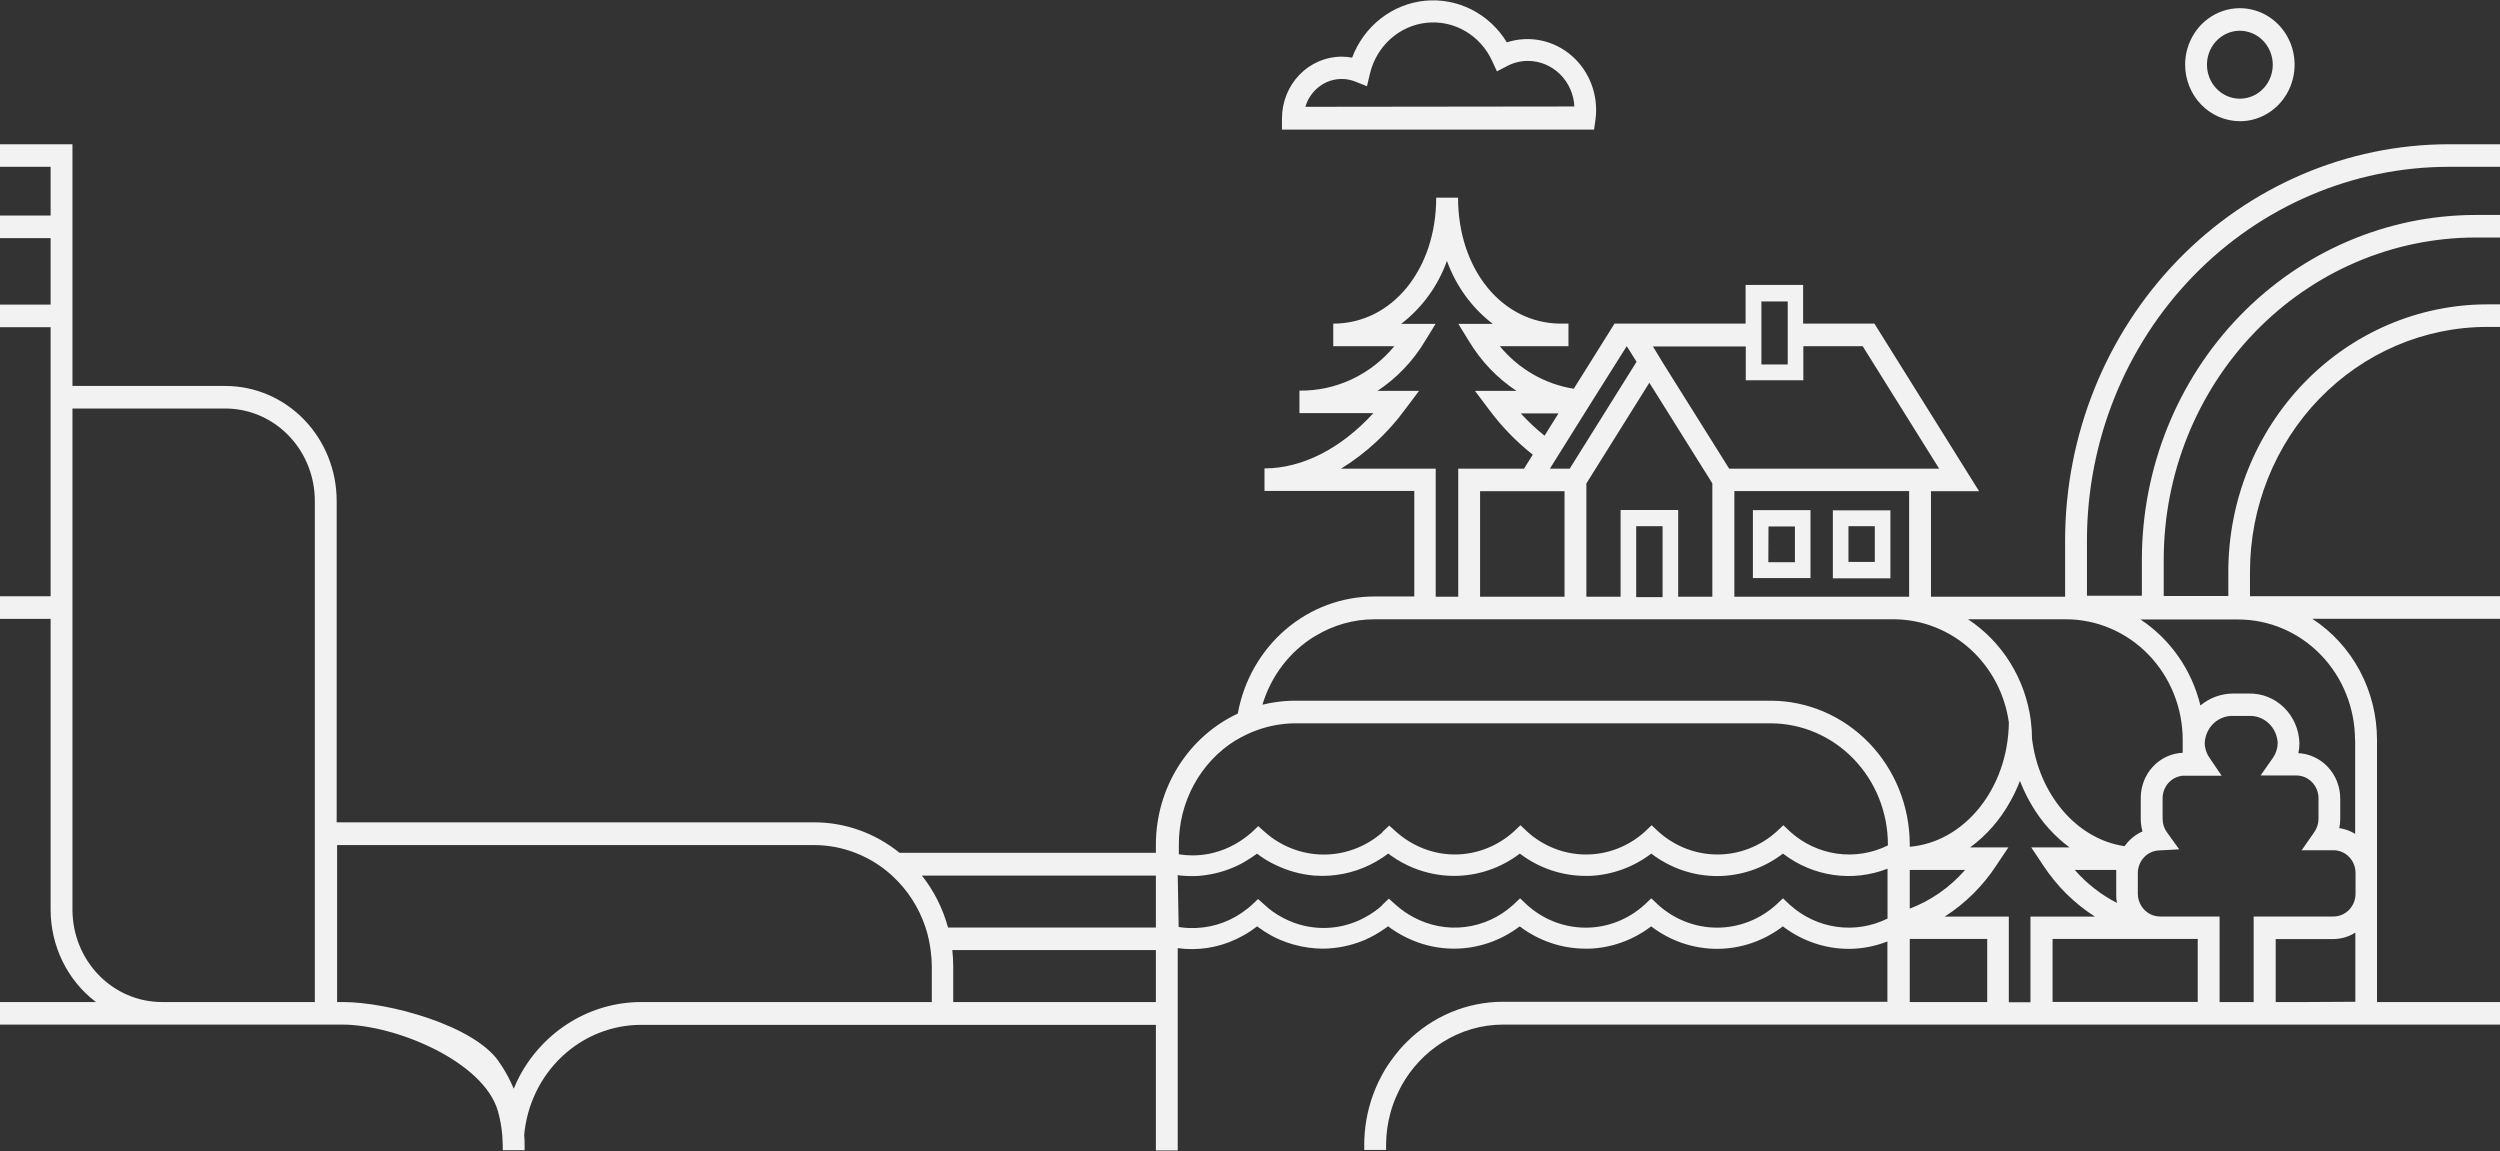<svg id="line-bg-family" width="1920" height="884" viewBox="0 0 1920 884" fill="none" xmlns="http://www.w3.org/2000/svg">
<rect x="0" y="0" width="1920" height="884" fill="#333333" stroke="none"/>
<path d="M1880.57 110.786C1802.47 110.878 1727.6 142.956 1672.37 199.984C1617.15 257.011 1586.09 334.329 1586 414.978V458.292H1482.99V377.257H1519.94L1439.56 248.551H1384.81V218.85H1340.62V248.551H1239.95L1208.65 298.549C1186.53 295.05 1166.37 283.454 1151.85 265.877H1204.58V248.551H1198.87C1153.76 248.551 1119.78 206.97 1119.78 151.824H1103C1103 206.97 1069.06 248.551 1023.95 248.551V265.877H1070.84C1061.86 276.744 1050.68 285.434 1038.09 291.33C1025.5 297.225 1011.8 300.18 997.973 299.984V317.31H1054.73C1029.9 344.487 1000.13 359.734 971.129 359.734V377.059H1086.17V458.095H1055.69C1030.75 458.04 1006.59 467.007 987.395 483.439C968.199 499.871 955.185 522.729 950.613 548.04C931.9 556.782 916.02 570.902 904.868 588.712C893.716 606.522 887.763 627.271 887.721 648.48V654.966H690.849C672.137 639.78 649.024 631.533 625.225 631.55H258.565V384.633C258.552 361.25 249.555 338.828 233.549 322.289C217.542 305.75 195.835 296.446 173.192 296.42H55.653V110.786H0V128.112H38.876V165.536H0V182.861H38.876V233.948H0V251.274H38.876V457.946H0V475.272H38.876V698.725C38.89 712.524 42.047 726.126 48.093 738.432C54.139 750.738 62.903 761.402 73.677 769.563H0V786.889H262.879C303.529 786.889 371.454 815.006 382.431 853.42C384.121 859.447 385.229 865.632 385.738 871.884C385.738 874.409 386.122 876.835 386.122 879.508V883.369H402.9V879.508C402.9 876.934 402.899 874.557 402.564 871.835C404.595 848.706 414.918 827.195 431.509 811.518C448.1 795.841 469.763 787.128 492.252 787.087H887.721V883.567H904.499V728.179C919.609 730.262 934.982 727.948 948.887 721.496L949.941 721.001C952.434 719.813 954.735 718.526 957.276 717.091C959.777 715.583 962.194 713.93 964.514 712.14L965.473 711.447L966.24 711.992C969.508 714.429 972.935 716.629 976.498 718.576C978.703 719.764 980.956 720.853 983.257 721.843C986.528 723.214 989.873 724.388 993.275 725.358C997.213 726.453 1001.22 727.28 1005.26 727.833C1008.76 728.302 1012.28 728.55 1015.81 728.576C1018.74 728.57 1021.67 728.387 1024.58 728.03C1032.82 727.133 1040.9 724.999 1048.55 721.695C1051.13 720.556 1053.67 719.269 1056.12 717.883C1058.56 716.497 1060.91 714.962 1063.31 713.328C1064.22 712.685 1065.18 712.091 1066.09 711.398L1068.25 713.032C1073.5 716.727 1079.12 719.814 1085.02 722.239C1095.01 726.39 1105.66 728.541 1116.42 728.576H1116.76C1134.89 728.535 1152.53 722.536 1167.14 711.447C1181.74 722.536 1199.39 728.535 1217.52 728.576H1220.73C1237.83 727.916 1254.33 721.946 1268.09 711.447C1282.72 722.652 1300.45 728.701 1318.66 728.701C1336.88 728.701 1354.61 722.652 1369.23 711.447C1383.86 722.631 1401.56 728.685 1419.76 728.724C1429.93 728.707 1440.02 726.779 1449.53 723.031V769.365H1154.2C1126.57 769.396 1100.05 780.527 1080.23 800.403C1078.84 801.739 1077.5 803.175 1076.2 804.611L1075.01 805.948C1072.47 808.918 1070.21 811.987 1067.82 815.204C1067.69 815.361 1067.58 815.526 1067.48 815.699C1066.04 817.729 1064.65 819.858 1063.36 822.036C1062.06 824.214 1060.67 826.986 1059.43 829.362L1058.66 830.847C1057.08 834.262 1055.59 837.777 1054.3 841.341C1049.96 853.498 1047.73 866.353 1047.73 879.31V883.171H1064.51V879.31C1064.54 871.094 1065.63 862.919 1067.77 855.004C1069.01 850.39 1070.62 845.887 1072.56 841.539C1073.66 838.965 1074.91 836.589 1076.25 833.965C1083.81 820.292 1094.59 808.815 1107.6 800.601C1121.62 791.658 1137.77 786.911 1154.24 786.889H1920.02V769.563H1825.54V568.237C1825.54 549.658 1820.98 531.381 1812.29 515.114C1803.59 498.848 1791.05 485.123 1775.83 475.222H1920.02V457.897H1727.99V439.185C1727.99 389.295 1747.18 341.449 1781.34 306.172C1815.5 270.895 1861.83 251.076 1910.14 251.076H1920.16V233.75H1910.14C1857.43 233.802 1806.9 255.447 1769.63 293.935C1732.36 332.422 1711.4 384.607 1711.35 439.036V457.748H1661.74V429.928C1661.74 364.326 1686.96 301.408 1731.85 254.998C1776.75 208.588 1837.65 182.482 1901.18 182.416H1920.02V165.09H1901.18C1833.25 165.169 1768.12 193.071 1720.09 242.674C1672.06 292.277 1645.04 359.531 1644.96 429.68V457.501H1602.78V414.532C1602.96 338.548 1632.29 265.735 1684.36 212.048C1736.43 158.361 1806.99 128.177 1880.57 128.112H1920.02V110.786H1880.57ZM1586.67 475.618C1610.45 475.644 1633.24 485.413 1650.05 502.778C1666.85 520.143 1676.3 543.686 1676.31 568.237V578.138C1667.65 578.496 1659.45 582.304 1653.45 588.764C1647.44 595.224 1644.09 603.834 1644.1 612.789V628.63C1644.06 631.981 1644.52 635.318 1645.44 638.53C1639.95 640.965 1635.2 644.881 1631.68 649.867C1595.01 644.52 1565.87 610.265 1560.59 567.346C1560.58 562.776 1560.28 558.212 1559.68 553.683V553.387C1557.59 537.587 1552.19 522.447 1543.87 509.018C1535.54 495.588 1524.48 484.191 1511.46 475.618H1586.67ZM399.352 825.847C397.575 829.187 395.975 832.625 394.559 836.144C393.504 833.619 392.354 831.194 391.155 828.768C388.764 824.047 386.04 819.514 383.006 815.204L382.766 814.808C363.352 787.433 298.496 769.563 263.215 769.563H258.901V649.025H625.561C636.393 649.056 647.129 651.118 657.246 655.114C663.105 657.379 668.713 660.283 673.976 663.777C677.886 666.352 681.589 669.249 685.049 672.439C696.865 683.191 705.756 696.945 710.838 712.339C711.767 715.182 712.551 718.074 713.187 721.001C713.846 723.859 714.358 726.751 714.721 729.664C715.294 733.78 715.598 737.931 715.632 742.09V769.563H492.252C473.327 769.608 454.754 774.844 438.432 784.733C422.11 794.622 408.623 808.81 399.352 825.847ZM173.767 769.563H124.297C106.104 769.55 88.659 762.084 75.79 748.804C62.92 735.523 55.679 717.513 55.653 698.725V313.746H173.192C191.385 313.772 208.825 321.251 221.685 334.54C234.545 347.83 241.775 365.845 241.788 384.633V769.563H173.767ZM1010.2 488.44C1023.91 480.059 1039.56 475.632 1055.5 475.618H1201.7H1455.76C1477.01 476.013 1497.43 484.195 1513.38 498.704C1529.32 513.213 1539.75 533.103 1542.81 554.822C1542.19 605.463 1508.78 646.748 1466.69 650.312V648.48C1466.65 619.228 1455.38 591.185 1435.35 570.501C1415.32 549.817 1388.17 538.179 1359.84 538.14H994.57C989.856 538.146 985.148 538.477 980.477 539.13C976.8 539.622 973.152 540.316 969.547 541.209C976.198 519.014 990.646 500.192 1010.05 488.44H1010.2ZM1249.2 266.075H1249.49L1256.87 277.857L1211.48 350.427L1205.53 359.931H1190.29L1190.96 358.892L1200.07 344.339L1216.85 317.508L1224.66 305.033L1249.2 266.075ZM1340.76 266.075V292.064H1384.96V265.877H1430.54L1489.27 359.931H1328.01L1276.58 277.857L1271.78 269.887L1269.43 266.075H1340.71H1340.76ZM1352.75 248.749V231.523H1372.97V279.886H1352.75V248.749ZM1696.83 581.851C1694.51 578.574 1693.25 574.623 1693.23 570.564C1693.52 564.794 1696 559.375 1700.14 555.49C1704.28 551.604 1709.74 549.566 1715.33 549.822H1727.17C1732.76 549.566 1738.22 551.604 1742.36 555.49C1746.5 559.375 1748.98 564.794 1749.27 570.564C1749.23 574.612 1747.99 578.551 1745.72 581.851L1736.13 595.563H1763.65C1768.15 595.576 1772.46 597.426 1775.63 600.709C1778.81 603.993 1780.61 608.443 1780.62 613.086V628.927C1780.59 632.64 1779.41 636.245 1777.26 639.224L1767.68 652.985H1792.27C1796.74 653.025 1801.01 654.89 1804.16 658.173C1807.3 661.457 1809.06 665.891 1809.05 670.509V686.35C1809.06 690.967 1807.3 695.402 1804.16 698.686C1801.01 701.969 1796.74 703.834 1792.27 703.873H1730.81V769.563H1704.64V703.873H1658.81C1656.36 703.849 1653.95 703.293 1651.72 702.24C1648.78 700.831 1646.3 698.59 1644.55 695.776C1642.8 692.962 1641.86 689.693 1641.85 686.35V670.509C1641.86 666.034 1643.55 661.737 1646.54 658.504C1649.54 655.271 1653.62 653.349 1657.95 653.133L1673.63 652.292L1664.28 639.323C1662.08 636.333 1660.88 632.683 1660.88 628.927V613.086C1660.88 608.728 1662.47 604.532 1665.33 601.325C1668.19 598.117 1672.11 596.132 1676.31 595.76C1676.84 595.76 1677.32 595.76 1677.84 595.76H1706.22L1696.83 581.851ZM949.031 568.584C951.826 566.893 954.706 565.356 957.659 563.98C960.442 562.656 963.29 561.482 966.192 560.465C975.334 557.258 984.915 555.586 994.57 555.515H1359.98C1383.83 555.58 1406.68 565.399 1423.54 582.822C1440.39 600.245 1449.87 623.854 1449.91 648.48V649.273C1437.77 655.277 1424.19 657.479 1410.85 655.605C1397.51 653.731 1384.99 647.864 1374.84 638.729L1369.62 633.778L1364.35 638.729C1351.78 650.025 1335.68 656.247 1319.02 656.247C1302.36 656.247 1286.26 650.025 1273.7 638.729L1268.47 633.778L1263.25 638.729C1250.75 650.029 1234.71 656.258 1218.09 656.258C1201.48 656.258 1185.44 650.029 1172.94 638.729L1167.71 633.778L1162.49 638.729C1149.95 649.995 1133.9 656.216 1117.29 656.252C1106.3 656.235 1095.48 653.484 1085.74 648.233C1080.86 645.627 1076.29 642.437 1072.13 638.729L1068.97 635.857L1066.9 634.026L1061.68 638.976L1061.3 639.57C1048.66 650.48 1032.69 656.409 1016.23 656.3C999.76 656.191 983.864 650.052 971.369 638.976L966.336 634.472L961.111 639.422C960.152 640.263 959.145 641.055 958.139 641.847C949.556 648.753 939.524 653.483 928.85 655.658C924.536 656.51 920.155 656.941 915.763 656.945C912.28 656.938 908.803 656.657 905.361 656.104V648.48C905.322 632.416 909.31 616.615 916.937 602.614C924.564 588.613 935.571 576.889 948.887 568.584H949.031ZM1560.64 618.779C1568.04 631.351 1577.82 642.246 1589.4 650.807H1560.02L1560.5 651.55L1569.03 664.371C1579.46 680.354 1593.07 693.855 1608.96 703.972H1559.4V769.761H1542.76V703.972H1493.48C1509.36 693.853 1522.95 680.352 1533.37 664.371L1542.43 650.807H1513.04C1525.69 641.524 1536.21 629.493 1543.86 615.561C1546.73 610.486 1549.22 605.191 1551.29 599.721C1551.58 600.463 1551.92 601.206 1552.25 601.998C1554.61 607.816 1557.41 613.428 1560.64 618.779ZM1625.79 693.428C1613.56 687.161 1602.59 678.581 1593.43 668.133H1625.26C1625.26 668.925 1625.26 669.717 1625.26 670.509V686.35C1625.19 688.722 1625.37 691.095 1625.79 693.428ZM904.499 672.439V672.093L906.943 672.439C909.58 672.687 912.216 672.836 914.901 672.836C917.585 672.836 920.221 672.835 922.906 672.439C931.868 671.539 940.636 669.184 948.887 665.46L952.386 663.777C954.064 662.935 955.694 661.995 957.18 661.054C960.004 659.391 962.74 657.572 965.377 655.609C968.859 658.274 972.547 660.642 976.402 662.688L979.422 664.173C988.743 668.722 998.775 671.521 1009.05 672.439C1011.25 672.439 1013.5 672.687 1015.71 672.687C1019.16 672.68 1022.6 672.448 1026.02 671.994C1040.56 670.166 1054.4 664.488 1066.19 655.51L1068.34 657.143C1073.59 660.854 1079.22 663.958 1085.12 666.4C1095.11 670.512 1105.76 672.645 1116.52 672.687H1116.85C1134.99 672.671 1152.64 666.67 1167.23 655.56C1181.83 666.663 1199.48 672.664 1217.61 672.687H1220.83C1237.92 672.006 1254.42 666.039 1268.19 655.56C1282.82 666.764 1300.55 672.812 1318.76 672.812C1336.97 672.812 1354.7 666.764 1369.33 655.56C1380.7 664.289 1394.01 669.926 1408.04 671.95C1422.07 673.974 1436.37 672.321 1449.62 667.143V705.458C1437.48 711.469 1423.89 713.669 1410.55 711.786C1397.21 709.903 1384.69 704.019 1374.56 694.864L1369.33 689.914L1364.06 694.864C1351.51 706.19 1335.4 712.431 1318.73 712.431C1302.07 712.431 1285.96 706.19 1273.41 694.864L1268.19 689.914L1262.96 694.864C1250.48 706.194 1234.43 712.443 1217.81 712.443C1201.19 712.443 1185.13 706.194 1172.65 694.864L1167.43 689.914L1162.2 694.864C1151.85 704.275 1138.98 710.222 1125.28 711.919C1111.59 713.616 1097.72 710.983 1085.5 704.369C1080.61 701.781 1076.04 698.589 1071.89 694.864L1068.73 692.043L1066.66 690.162L1061.44 695.112L1061.06 695.706C1059.33 697.238 1057.52 698.676 1055.64 700.013C1053.31 701.673 1050.87 703.177 1048.35 704.517C1045.82 705.929 1043.19 707.153 1040.49 708.181C1032.83 711.157 1024.71 712.683 1016.52 712.685C1008.85 712.666 1001.24 711.328 993.994 708.725C988.048 706.57 982.406 703.607 977.217 699.913C975.132 698.379 973.132 696.727 971.225 694.963L966.192 690.458L960.967 695.409C960.008 696.3 959.001 697.042 957.995 697.834C946.747 706.927 933.009 712.124 918.735 712.685C917.681 712.685 916.674 712.685 915.62 712.685C914.565 712.685 913.558 712.685 912.504 712.685C910.063 712.587 907.63 712.339 905.218 711.942L904.499 672.439ZM1466.69 668.133H1509.16C1497.55 681.454 1482.97 691.649 1466.69 697.834V668.133ZM1576.37 721.101H1657.23H1658.81H1687.86V769.464H1576.37V721.101ZM1256.59 458.292V404.137H1276.86V458.59H1256.59V458.292ZM1315.07 458.292H1288.85V391.662H1244.6V458.292H1218.33V371.268L1219.96 368.693L1225.38 360.03L1227.54 356.565L1266.7 293.945L1308.07 360.03L1313.49 368.693L1315.07 371.268V458.491V458.292ZM1466.21 458.292H1331.99V377.158H1466.21V458.292ZM1201.56 377.257V458.292H1136.7V377.257H1201.56ZM887.721 712.339H728.095C724.128 697.754 717.291 684.171 708.01 672.439H887.721V712.339ZM731.355 729.664H887.721V769.563H732.074V742.09C732.078 737.937 731.837 733.787 731.355 729.664ZM1466.69 721.101H1526.18V769.563H1466.69V721.101ZM1196.91 317.508L1186.22 334.586C1179.7 329.407 1173.59 323.696 1167.95 317.508H1196.91ZM1029.9 359.931C1049.12 348.116 1065.92 332.546 1079.37 314.092L1089.82 300.182H1057.89C1072.67 290.446 1085.14 277.402 1094.37 262.016L1102.52 248.749H1076.06C1092.1 236.493 1104.33 219.667 1111.25 200.336C1118.19 219.662 1130.43 236.484 1146.48 248.749H1120.02L1128.17 262.016C1137.4 277.402 1149.87 290.446 1164.65 300.182H1132.77L1143.22 314.092C1152.97 327.298 1164.38 339.102 1177.16 349.19L1170.45 359.931H1119.92V458.292H1102.62V359.931H1029.9ZM1771.7 769.563H1747.74V721.199H1792.12C1798.05 721.147 1803.85 719.436 1808.9 716.249V769.365L1771.7 769.563ZM1808.76 568.237V640.412C1805.03 638.115 1800.89 636.617 1796.58 636.006C1797.06 633.679 1797.3 631.306 1797.3 628.927V613.086C1797.25 604.158 1793.89 595.589 1787.9 589.143C1781.92 582.697 1773.77 578.865 1765.14 578.435C1765.7 575.902 1765.97 573.311 1765.95 570.713C1765.66 560.348 1761.41 550.524 1754.12 543.39C1746.84 536.255 1737.11 532.392 1727.07 532.645H1715.19C1706 532.617 1697.08 535.85 1689.92 541.803C1683.3 514.535 1666.84 490.911 1643.91 475.767H1719.12C1742.85 475.819 1765.6 485.578 1782.38 502.908C1799.16 520.239 1808.61 543.729 1808.66 568.237H1808.76ZM1346.23 443.937H1390.47V391.762H1346.23V443.937ZM1358.21 404.335H1378.49V431.759H1358.07L1358.21 404.335ZM1451.83 391.96H1407.63V444.135H1451.83V391.96ZM1439.84 431.562H1419.62V404.137H1439.84V431.562ZM1225.33 91.926C1226.55 82.828 1225.52 73.56 1222.34 64.983C1219.16 56.406 1213.93 48.8 1207.14 42.871C1200.34 36.943 1192.21 32.886 1183.49 31.076C1174.77 29.267 1165.75 29.764 1157.26 32.523C1150.67 21.703 1141.3 12.988 1130.19 7.348C1119.08 1.708 1106.67 -0.635 1094.35 0.582C1082.02 1.798 1070.27 6.526 1060.4 14.238C1050.52 21.949 1042.92 32.341 1038.43 44.255C1035.79 43.76 1033.11 43.512 1030.43 43.513C1018.26 43.526 1006.6 48.521 998.002 57.403C989.401 66.284 984.564 78.326 984.551 90.886V99.549H1224.23L1225.33 91.926ZM1002.53 82.025C1004.34 75.844 1008.04 70.431 1013.06 66.581C1018.08 62.73 1024.17 60.648 1030.43 60.641C1034.02 60.653 1037.57 61.34 1040.92 62.67L1049.84 66.234L1052.09 56.68C1054.54 46.301 1060.04 36.959 1067.83 29.939C1075.63 22.92 1085.34 18.568 1095.63 17.483C1105.92 16.397 1116.29 18.631 1125.3 23.878C1134.31 29.124 1141.52 37.125 1145.95 46.78L1149.64 54.799L1157.36 50.79C1162.34 48.141 1167.86 46.766 1173.47 46.78C1182.62 46.792 1191.42 50.428 1198.05 56.939C1204.69 63.449 1208.65 72.34 1209.13 81.778L1002.53 82.025ZM1720.22 93.114C1728.53 93.114 1736.66 90.568 1743.58 85.798C1750.49 81.027 1755.88 74.247 1759.06 66.314C1762.24 58.381 1763.07 49.653 1761.45 41.231C1759.83 32.81 1755.83 25.074 1749.95 19.002C1744.07 12.931 1736.58 8.796 1728.42 7.121C1720.27 5.446 1711.81 6.306 1704.13 9.592C1696.45 12.878 1689.88 18.442 1685.27 25.581C1680.65 32.72 1678.18 41.114 1678.18 49.701C1678.21 61.202 1682.64 72.224 1690.52 80.352C1698.4 88.48 1709.08 93.052 1720.22 93.065V93.114ZM1745.48 49.701C1745.48 54.86 1744 59.904 1741.22 64.194C1738.45 68.484 1734.5 71.828 1729.89 73.802C1725.27 75.777 1720.19 76.294 1715.29 75.287C1710.39 74.28 1705.89 71.796 1702.36 68.147C1698.82 64.499 1696.42 59.85 1695.44 54.79C1694.47 49.729 1694.97 44.484 1696.88 39.718C1698.79 34.951 1702.03 30.876 1706.19 28.01C1710.34 25.143 1715.22 23.613 1720.22 23.613C1726.88 23.626 1733.27 26.351 1738 31.198C1742.73 36.045 1745.42 42.622 1745.48 49.502V49.701Z" fill="#F2F2F2"/>
</svg>
